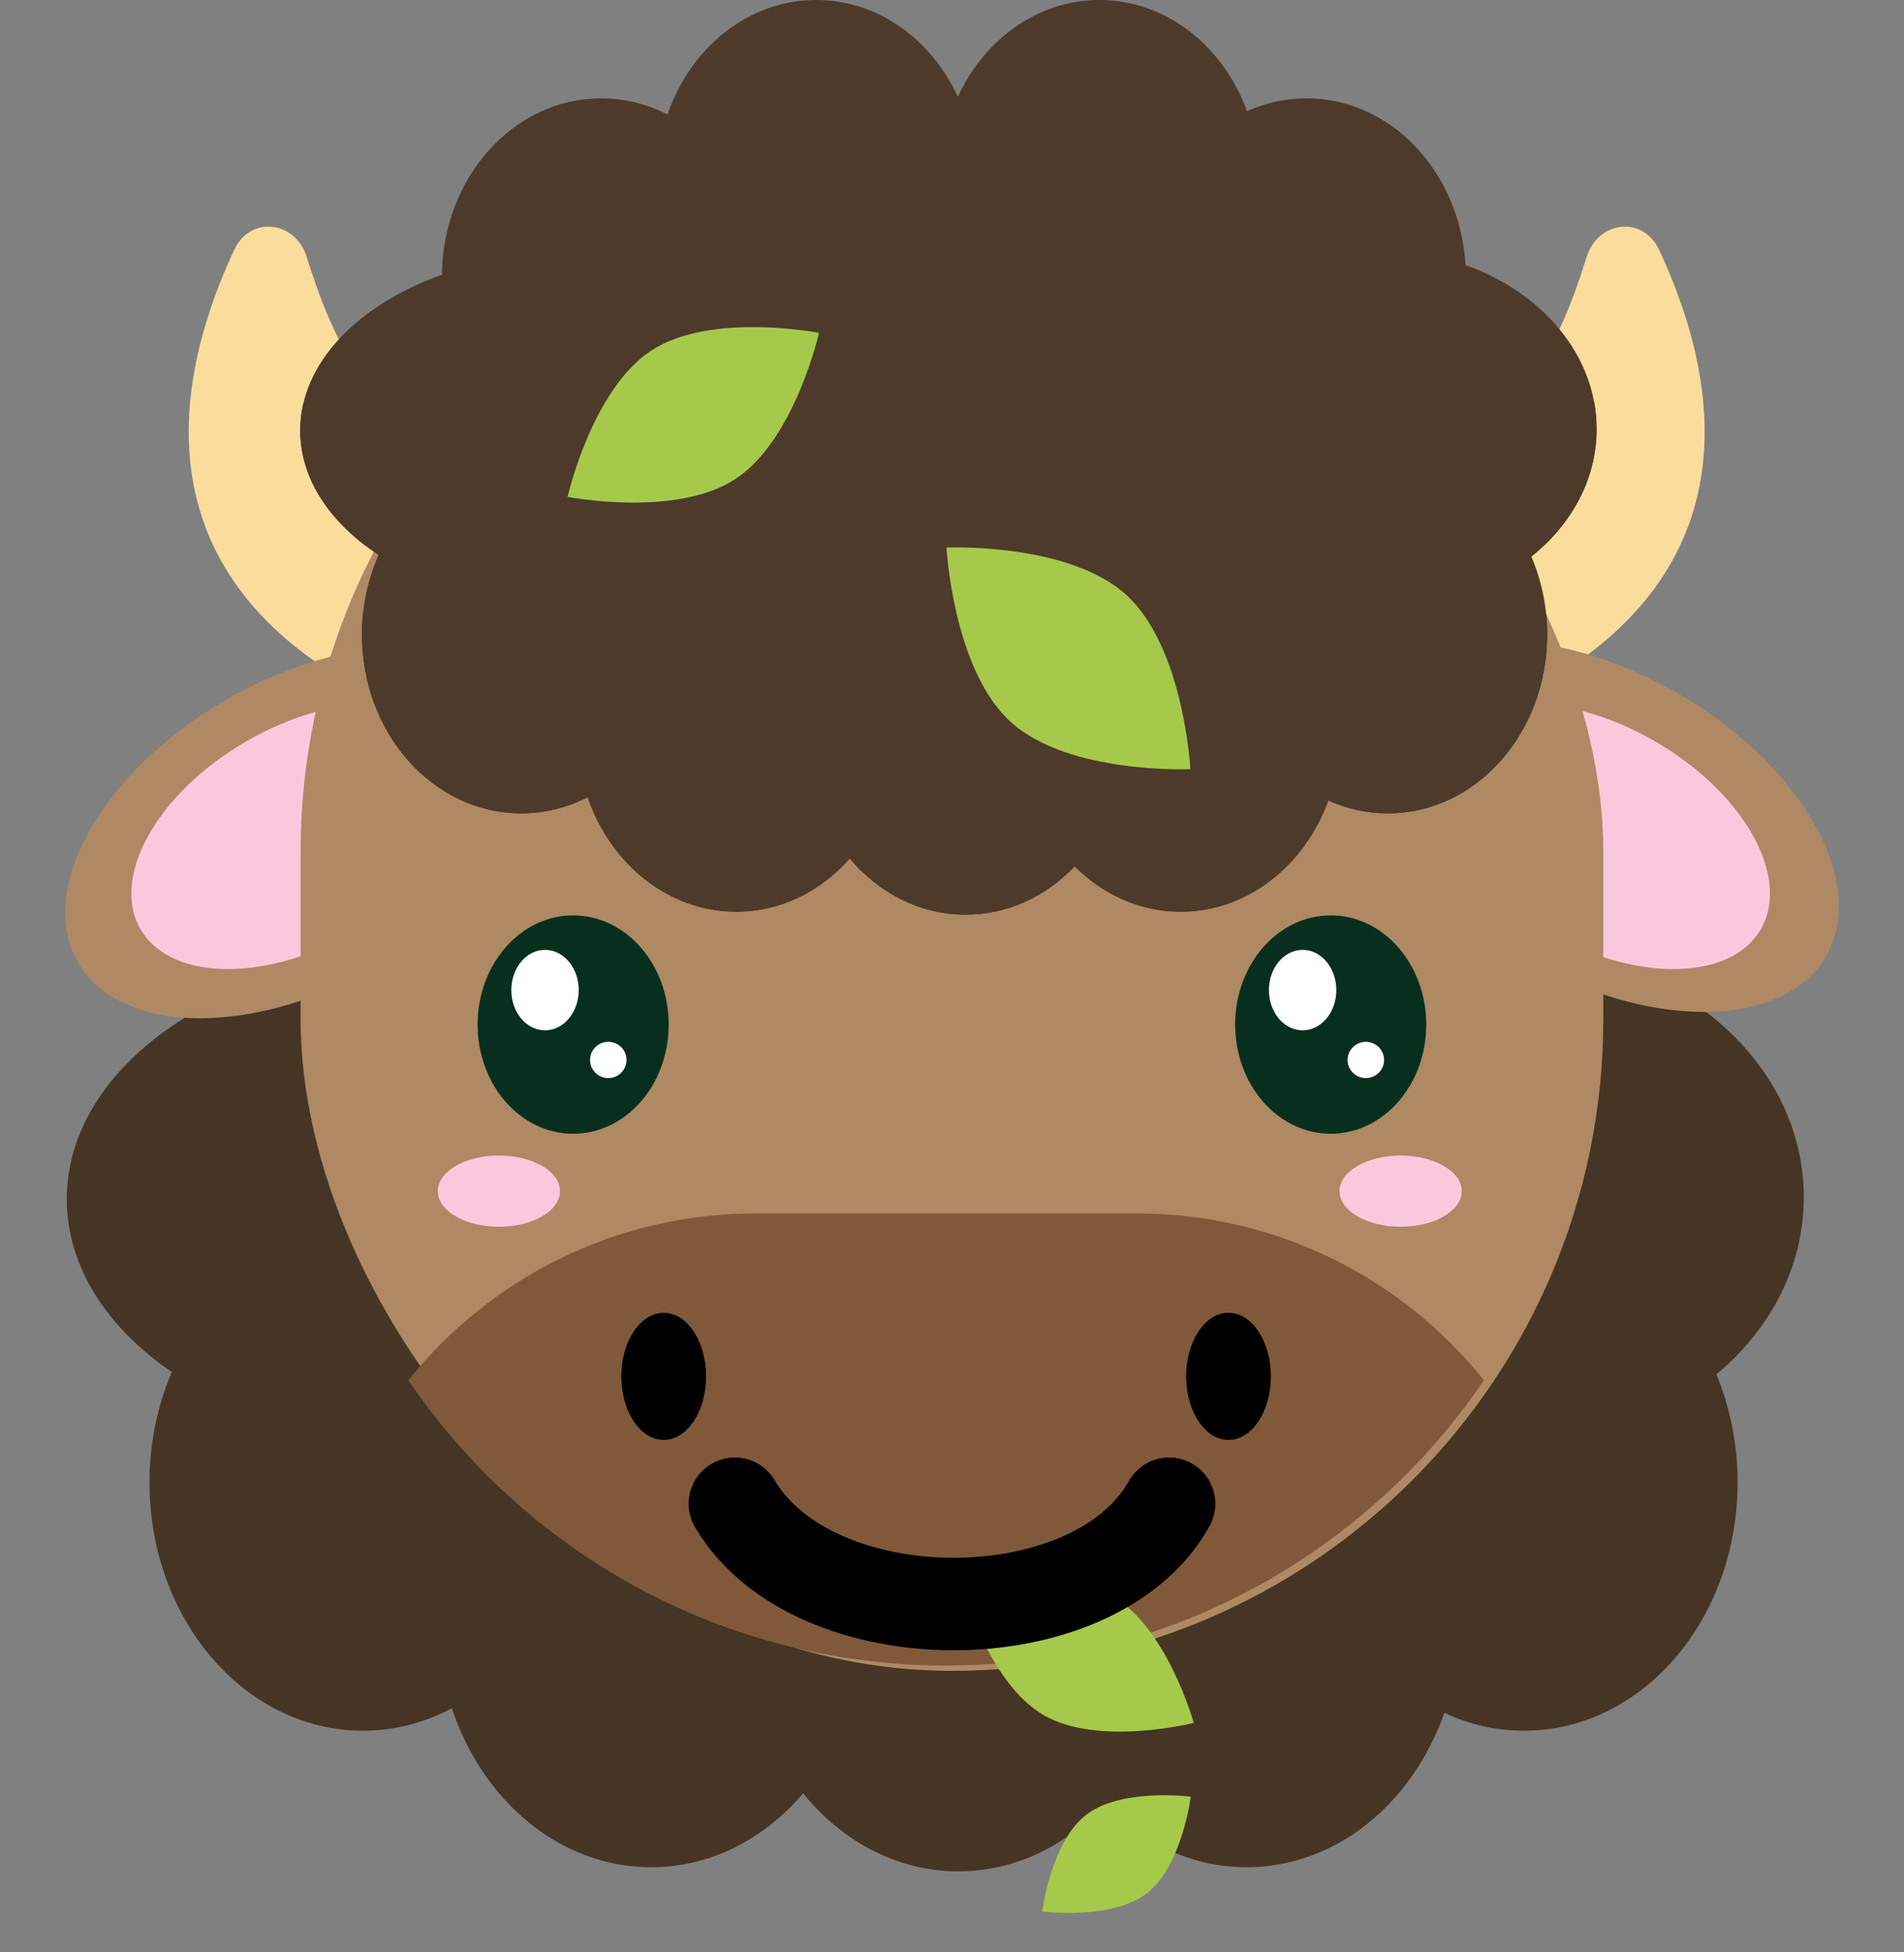 <svg width="40" height="41" viewBox="0 0 40 41" fill="none" xmlns="http://www.w3.org/2000/svg">
<rect x="0" y="0" width="40" height="41" fill="#808080" stroke="none"/>
<path d="M19.914 15.455C20.66 13.778 22.165 12.632 23.901 12.632C25.778 12.632 27.386 13.972 28.054 15.875C28.572 15.632 29.138 15.499 29.73 15.499C32.105 15.499 34.049 17.645 34.205 20.36C36.376 21.162 37.895 23.001 37.895 25.142C37.895 26.599 37.191 27.916 36.058 28.862C36.344 29.549 36.504 30.319 36.504 31.133C36.504 34.011 34.497 36.345 32.02 36.345C31.427 36.345 30.862 36.212 30.344 35.969C29.675 37.871 28.068 39.212 26.19 39.212C25.043 39.212 23.997 38.712 23.204 37.888C22.402 38.763 21.323 39.298 20.137 39.298C18.85 39.298 17.69 38.668 16.872 37.66C16.059 38.618 14.929 39.212 13.679 39.212C11.771 39.212 10.14 37.826 9.493 35.873C8.925 36.176 8.292 36.345 7.625 36.345C5.149 36.345 3.141 34.011 3.141 31.133C3.141 30.299 3.309 29.511 3.609 28.812C2.245 27.879 1.403 26.597 1.403 25.181C1.403 23.223 3.015 21.52 5.39 20.643C5.422 17.796 7.417 15.499 9.874 15.499C10.541 15.499 11.173 15.668 11.742 15.971C12.389 14.018 14.019 12.632 15.928 12.632C17.664 12.632 19.169 13.778 19.914 15.455Z" fill="#463424"/>
<g style="mix-blend-mode:multiply">
<path fill-rule="evenodd" clip-rule="evenodd" d="M1.748 24.744C1.729 24.89 1.72 25.038 1.72 25.187C1.72 26.484 2.45 27.666 3.652 28.561C3.72 28.317 3.804 28.081 3.903 27.854C2.698 27.039 1.905 25.953 1.748 24.744ZM3.456 30.566C3.445 30.712 3.44 30.86 3.44 31.009C3.44 33.826 5.427 36.109 7.879 36.109C8.539 36.109 9.165 35.944 9.728 35.647C10.369 37.558 11.982 38.914 13.871 38.914C15.108 38.914 16.227 38.333 17.032 37.395C17.842 38.382 18.99 38.998 20.264 38.998C21.438 38.998 22.506 38.474 23.3 37.618C24.085 38.424 25.121 38.914 26.256 38.914C28.114 38.914 29.706 37.602 30.368 35.741C30.88 35.978 31.44 36.109 32.027 36.109C34.479 36.109 36.466 33.826 36.466 31.009C36.466 30.86 36.46 30.712 36.45 30.566C36.254 33.175 34.349 35.223 32.027 35.223C31.44 35.223 30.88 35.093 30.368 34.855C29.706 36.716 28.114 38.028 26.256 38.028C25.121 38.028 24.085 37.538 23.3 36.733C22.506 37.588 21.438 38.112 20.264 38.112C18.99 38.112 17.842 37.496 17.032 36.509C16.227 37.447 15.108 38.028 13.871 38.028C11.982 38.028 10.369 36.672 9.728 34.761C9.165 35.058 8.539 35.223 7.879 35.223C5.557 35.223 3.652 33.175 3.456 30.566ZM36.26 28.583C37.243 27.676 37.842 26.471 37.842 25.149C37.842 25 37.834 24.852 37.819 24.706C37.692 25.954 37.029 27.074 36.024 27.902C36.116 28.121 36.195 28.348 36.26 28.583Z" fill="#463424"/>
</g>
<path d="M4.92 5.248C5.258 4.524 6.202 4.63 6.442 5.393C7.223 7.869 8.498 10.651 14.129 9.868L8.716 15.017C3.689 12.948 3.069 9.224 4.92 5.248Z" fill="#FADD9D"/>
<path d="M34.856 5.248C34.519 4.524 33.575 4.63 33.334 5.393C32.553 7.869 31.278 10.651 25.648 9.868L31.06 15.017C36.087 12.948 36.707 9.224 34.856 5.248Z" fill="#FADD9D"/>
<ellipse cx="5.449" cy="3.22" rx="5.449" ry="3.22" transform="matrix(0.863 -0.505 0.513 0.858 0 17.473)" fill="#AE8964"/>
<ellipse cx="3.898" cy="2.303" rx="3.898" ry="2.303" transform="matrix(0.863 -0.505 0.513 0.858 1.78 17.554)" fill="#F8C9DD"/>
<ellipse cx="5.449" cy="3.22" rx="5.449" ry="3.22" transform="matrix(-0.863 -0.505 -0.513 0.858 40 17.341)" fill="#AE8964"/>
<ellipse cx="3.898" cy="2.303" rx="3.898" ry="2.303" transform="matrix(-0.863 -0.505 -0.513 0.858 38.164 17.554)" fill="#F8C9DD"/>
<rect x="6.315" y="4.211" width="27.368" height="30.877" rx="13.684" fill="#AE8964"/>
<path fill-rule="evenodd" clip-rule="evenodd" d="M31.175 28.985C28.72 32.6 24.576 34.976 19.877 34.976C15.177 34.976 11.033 32.6 8.578 28.985C10.291 26.85 12.921 25.483 15.871 25.483H23.881C26.831 25.483 29.462 26.85 31.175 28.985Z" fill="#7F5939"/>
<ellipse cx="13.943" cy="28.904" rx="0.89" ry="1.335" fill="black"/>
<ellipse cx="25.809" cy="28.904" rx="0.89" ry="1.335" fill="black"/>
<ellipse cx="10.481" cy="25.014" rx="1.284" ry="0.748" fill="#F8C9DD"/>
<ellipse cx="29.425" cy="25.014" rx="1.284" ry="0.748" fill="#F8C9DD"/>
<ellipse cx="2.007" cy="2.293" rx="2.007" ry="2.293" transform="matrix(-1 0 0 1 14.048 19.223)" fill="#082F1E"/>
<ellipse cx="11.45" cy="20.792" rx="0.708" ry="0.845" fill="white"/>
<ellipse cx="12.779" cy="22.259" rx="0.383" ry="0.381" fill="white"/>
<ellipse cx="2.007" cy="2.293" rx="2.007" ry="2.293" transform="matrix(-1 0 0 1 29.963 19.223)" fill="#082F1E"/>
<ellipse cx="27.366" cy="20.792" rx="0.708" ry="0.845" fill="white"/>
<ellipse cx="28.694" cy="22.259" rx="0.383" ry="0.381" fill="white"/>
<path fill-rule="evenodd" clip-rule="evenodd" d="M20.123 2.033C20.679 0.826 21.802 0 23.098 0C24.499 0 25.699 0.966 26.198 2.336C26.584 2.161 27.006 2.065 27.449 2.065C29.221 2.065 30.672 3.611 30.788 5.566C32.409 6.144 33.542 7.469 33.542 9.011C33.542 10.061 33.017 11.01 32.171 11.691C32.384 12.185 32.504 12.74 32.504 13.326C32.504 15.4 31.006 17.081 29.157 17.081C28.715 17.081 28.293 16.985 27.906 16.81C27.407 18.18 26.207 19.146 24.806 19.146C23.95 19.146 23.169 18.786 22.577 18.192C21.979 18.822 21.174 19.208 20.288 19.208C19.328 19.208 18.462 18.754 17.852 18.028C17.245 18.718 16.401 19.146 15.469 19.146C14.044 19.146 12.828 18.148 12.345 16.741C11.92 16.959 11.448 17.081 10.951 17.081C9.102 17.081 7.604 15.4 7.604 13.326C7.604 12.726 7.729 12.158 7.953 11.655C6.935 10.983 6.307 10.059 6.307 9.04C6.307 7.629 7.509 6.402 9.283 5.77C9.306 3.72 10.795 2.065 12.629 2.065C13.127 2.065 13.599 2.187 14.023 2.405C14.506 0.998 15.723 0 17.147 0C18.443 0 19.566 0.826 20.123 2.033Z" fill="#4D3A2A"/>
<g style="mix-blend-mode:multiply">
<path fill-rule="evenodd" clip-rule="evenodd" d="M6.374 8.466C6.33 8.653 6.307 8.845 6.307 9.04C6.307 9.965 6.824 10.811 7.681 11.462C7.74 11.149 7.832 10.849 7.953 10.569C7.129 10.009 6.561 9.28 6.374 8.466ZM7.634 12.816C7.614 12.983 7.604 13.153 7.604 13.326C7.604 15.4 9.102 17.081 10.95 17.081C11.448 17.081 11.92 16.959 12.345 16.741C12.828 18.148 14.044 19.146 15.469 19.146C16.401 19.146 17.245 18.718 17.852 18.028C18.462 18.754 19.328 19.208 20.288 19.208C21.174 19.208 21.979 18.822 22.578 18.192C23.169 18.785 23.95 19.146 24.806 19.146C26.207 19.146 27.407 18.18 27.906 16.81C28.293 16.985 28.715 17.081 29.157 17.081C31.006 17.081 32.504 15.4 32.504 13.326C32.504 13.153 32.494 12.983 32.474 12.816C32.252 14.703 30.852 16.157 29.157 16.157C28.715 16.157 28.293 16.058 27.906 15.878C27.407 17.29 26.207 18.284 24.806 18.284C23.95 18.284 23.169 17.913 22.578 17.302C21.979 17.951 21.174 18.348 20.288 18.348C19.328 18.348 18.462 17.881 17.852 17.132C17.245 17.843 16.401 18.284 15.469 18.284C14.044 18.284 12.828 17.256 12.345 15.807C11.92 16.032 11.448 16.157 10.95 16.157C9.256 16.157 7.856 14.703 7.634 12.816ZM32.428 11.466C33.122 10.808 33.542 9.95 33.542 9.011C33.542 8.816 33.524 8.625 33.489 8.438C33.336 9.281 32.86 10.035 32.171 10.606C32.285 10.877 32.371 11.165 32.428 11.466Z" fill="#4D3A2A"/>
</g>
<path d="M23.375 33.521C22.224 32.852 20.22 33.357 20.22 33.357C20.22 33.357 20.773 35.348 21.924 36.017C23.076 36.686 25.079 36.181 25.079 36.181C25.079 36.181 24.526 34.19 23.375 33.521Z" fill="#A6C94B"/>
<path d="M22.819 38.111C23.559 37.54 25.017 37.73 25.017 37.73C25.017 37.73 24.832 39.189 24.092 39.76C23.352 40.331 21.894 40.141 21.894 40.141C21.894 40.141 22.079 38.682 22.819 38.111Z" fill="#A6C94B"/>
<path d="M15.438 31.579C17.097 34.386 22.995 34.386 24.561 31.579" stroke="black" stroke-width="1.942" stroke-linecap="round" stroke-linejoin="round"/>
<path d="M15.446 10.062C16.697 9.246 17.206 6.99 17.206 6.99C17.206 6.99 14.936 6.545 13.684 7.361C12.433 8.177 11.924 10.434 11.924 10.434C11.924 10.434 14.194 10.878 15.446 10.062Z" fill="#A6C94B"/>
<path d="M23.659 12.491C22.444 11.388 19.884 11.498 19.884 11.498C19.884 11.498 20.02 14.057 21.233 15.16C22.448 16.264 25.008 16.153 25.008 16.153C25.008 16.153 24.873 13.594 23.659 12.491Z" fill="#A6C94B"/>
</svg>

